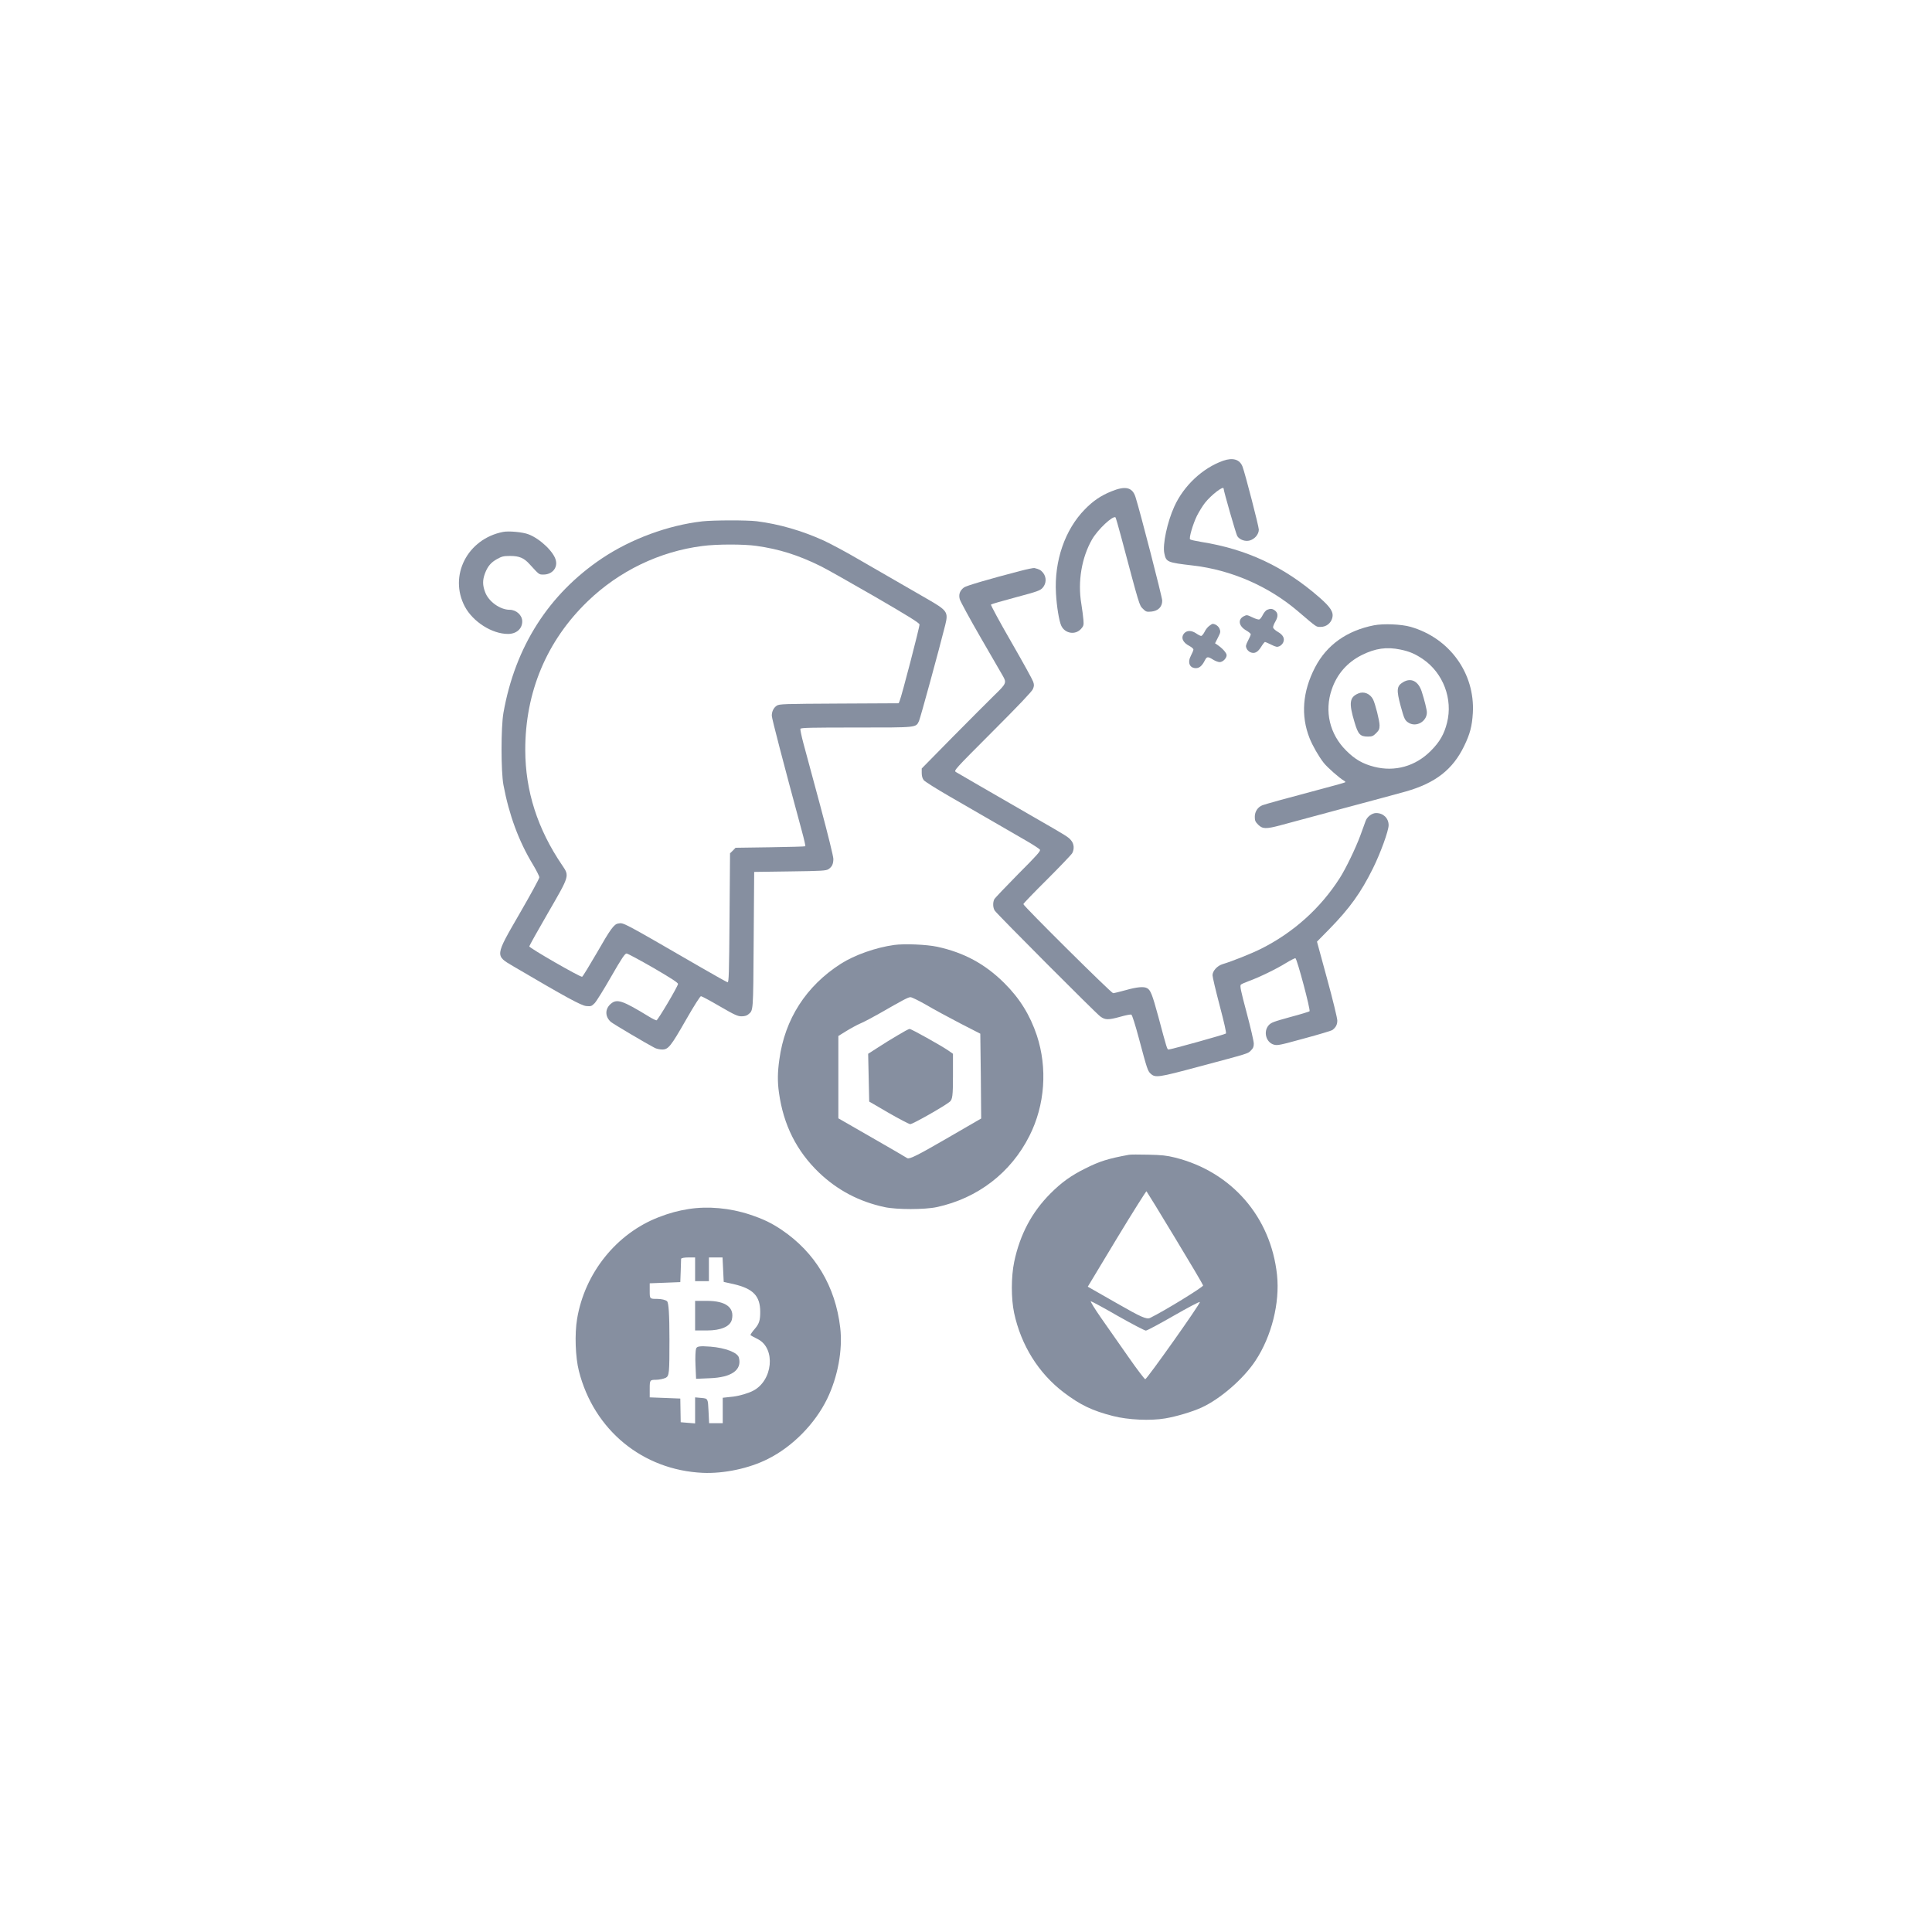 <svg width="676" height="676" viewBox="0 0 676 676" fill="none" xmlns="http://www.w3.org/2000/svg">
<path d="M427.957 161.219C420.74 163.789 414.191 169.951 410.881 177.239C408.417 182.661 406.727 190.583 407.396 193.611C408.029 196.674 408.382 196.815 417.395 197.871C430.774 199.42 443.836 205.089 454.117 213.855C460.983 219.7 460.455 219.348 462.109 219.348C464.011 219.348 465.63 218.116 466.158 216.25C466.687 214.243 465.665 212.553 461.722 209.102C449.329 198.258 436.267 192.132 420.212 189.597C418.275 189.28 416.55 188.893 416.409 188.717C415.951 188.294 417.395 183.365 418.803 180.478C419.507 179.105 420.74 177.063 421.62 175.936C423.803 173.19 428.133 169.845 428.133 170.936C428.133 171.746 432.499 186.956 432.922 187.59C433.767 188.893 435.738 189.562 437.323 189.104C439.083 188.576 440.456 186.921 440.456 185.301C440.456 184.175 435.633 165.55 434.753 163.261C433.767 160.726 431.373 160.022 427.957 161.219Z" fill="#868FA0"/>
<path d="M388.876 171.922C385.215 173.401 382.504 175.232 379.617 178.189C372.61 185.301 368.843 196.286 369.477 207.553C369.723 212.165 370.568 217.306 371.343 218.961C372.645 221.707 376.272 222.27 378.243 220.052C379.159 219.031 379.229 218.714 379.088 216.919C379.018 215.827 378.666 213.292 378.349 211.25C377.046 203.539 378.455 195.125 382.081 188.787C384.053 185.301 389.475 180.231 390.32 181.041C390.426 181.182 391.306 184.175 392.256 187.731C398.805 212.377 398.629 211.708 399.861 212.975C400.953 214.067 401.164 214.137 402.854 213.996C405.248 213.75 406.657 212.341 406.657 210.159C406.657 208.961 398.84 178.647 397.291 173.859C396.2 170.479 393.77 169.915 388.876 171.922Z" fill="#868FA0"/>
<path d="M245.754 182.414C233.748 183.788 220.862 188.541 210.687 195.336C192.026 207.835 180.231 226.284 176.147 249.451C175.267 254.486 175.267 269.837 176.147 274.625C178.119 285.152 181.499 294.306 186.428 302.44C187.696 304.552 188.717 306.594 188.717 306.981C188.717 307.404 185.618 313.072 181.851 319.586C173.119 334.69 173.155 334.303 179.668 338.141C198.117 348.985 203.363 351.837 205.124 352.013C206.814 352.154 206.99 352.083 208.081 350.992C208.715 350.323 211.32 346.133 213.855 341.697C217.552 335.254 218.679 333.599 219.242 333.634C219.63 333.634 223.855 335.923 228.643 338.669C234.98 342.366 237.304 343.88 237.234 344.302C237.022 345.429 230.157 357.012 229.699 357.012C229.417 357.012 228.22 356.414 227.023 355.675C217.799 350.041 215.897 349.407 213.75 351.203C211.637 352.999 211.637 355.71 213.75 357.576C214.524 358.245 226.354 365.251 229.101 366.66C229.734 366.976 230.896 367.223 231.706 367.223C233.854 367.223 234.734 366.096 240.086 356.731C242.761 352.048 244.98 348.562 245.261 348.562C245.543 348.562 248.5 350.147 251.81 352.083C257.091 355.146 258.112 355.604 259.485 355.604C260.471 355.604 261.351 355.358 261.774 354.97C263.605 353.421 263.534 354.724 263.71 329.057L263.886 305.08L276.385 304.904C287.546 304.763 289.025 304.658 289.87 304.13C291.103 303.285 291.56 302.404 291.595 300.574C291.595 299.658 289.765 292.229 286.983 281.843C284.413 272.336 281.772 262.549 281.103 260.049C280.434 257.549 279.977 255.26 280.047 255.014C280.188 254.627 283.885 254.556 299.658 254.556C321.135 254.556 320.431 254.627 321.558 252.268C322.015 251.317 328.599 227.235 330.712 218.785C331.874 214.102 331.557 213.644 324.057 209.349C319.128 206.532 315.255 204.279 300.503 195.758C296.067 193.153 290.504 190.195 288.215 189.139C280.54 185.654 272.548 183.365 264.767 182.379C261.316 181.957 249.592 181.992 245.754 182.414ZM264.661 191.005C272.653 192.132 279.272 194.209 287.124 198.082C288.884 198.927 297.334 203.715 305.96 208.68C317.72 215.51 321.663 217.94 321.734 218.503C321.839 219.172 315.467 243.712 314.762 245.296L314.446 246.071L293.567 246.177C274.308 246.282 272.618 246.317 271.773 246.916C270.682 247.655 270.048 248.923 270.048 250.437C270.048 251.352 274.026 266.633 280.575 290.821C281.35 293.637 281.878 295.996 281.772 296.102C281.702 296.208 276.174 296.349 269.485 296.454L257.373 296.63L256.422 297.616L255.436 298.567L255.26 321.206C255.12 340.5 255.014 343.809 254.591 343.704C254.31 343.633 250.014 341.239 245.085 338.387C217.095 322.191 218.256 322.825 216.285 323.142C214.841 323.353 213.574 325.114 208.821 333.423C206.215 337.894 203.927 341.662 203.68 341.767C203.082 341.979 185.196 331.698 185.196 331.134C185.196 330.923 188.118 325.677 191.709 319.48C199.35 306.277 199.279 306.559 196.709 302.756C188.083 290.081 183.823 276.808 183.787 262.478C183.752 242.163 191.287 224.207 205.652 210.37C216.637 199.772 230.791 192.942 245.789 191.04C250.789 190.371 260.26 190.371 264.661 191.005Z" fill="#868FA0"/>
<path d="M176.042 186.111C163.543 188.541 156.924 201.462 162.663 212.271C165.514 217.588 172.169 221.812 177.732 221.812C180.689 221.812 182.731 220.017 182.731 217.411C182.731 215.264 180.654 213.363 178.33 213.363C174.986 213.363 170.937 210.475 169.739 207.166C168.824 204.772 168.824 202.976 169.669 200.688C170.62 198.153 171.782 196.779 173.964 195.582C175.619 194.667 176.218 194.526 178.506 194.526C181.71 194.526 183.365 195.23 185.372 197.484C188.646 201.075 188.576 201.04 190.125 201.04C193.047 201.04 195.054 198.892 194.526 196.251C193.998 193.294 189.034 188.505 184.914 186.956C182.943 186.182 178.049 185.724 176.042 186.111Z" fill="#868FA0"/>
<path d="M356.836 199.807C345.746 202.694 338.106 204.948 337.296 205.546C335.852 206.638 335.359 207.976 335.817 209.666C336.028 210.44 339.303 216.461 343.105 223.045C346.908 229.629 350.429 235.685 350.886 236.494C352.259 238.889 352.119 239.205 347.894 243.29C345.816 245.332 339.232 251.916 333.282 257.936L322.508 268.886V270.47C322.508 271.527 322.755 272.372 323.212 272.97C323.6 273.463 327.684 276.033 332.261 278.674C336.873 281.35 343.739 285.293 347.506 287.476C351.274 289.659 356.414 292.652 358.949 294.095C361.449 295.539 363.667 296.982 363.878 297.299C364.16 297.757 362.751 299.341 356.238 305.855C351.872 310.291 348.105 314.234 347.894 314.657C347.33 315.784 347.401 317.65 348.07 318.635C348.915 319.903 383.348 354.442 384.968 355.639C386.693 356.907 387.749 356.942 392.045 355.745C393.876 355.217 395.566 354.9 395.847 355.006C396.129 355.111 397.185 358.421 398.523 363.42C401.34 373.983 401.586 374.722 402.572 375.638C404.227 377.187 405.213 377.046 419.507 373.208C437.182 368.49 436.583 368.702 437.71 367.54C438.485 366.8 438.696 366.237 438.696 365.146C438.696 364.336 437.569 359.477 436.196 354.337C434.119 346.556 433.767 344.866 434.189 344.514C434.436 344.302 435.668 343.739 436.935 343.281C440.491 342.014 446.653 339.021 449.927 336.979C451.547 335.993 453.061 335.219 453.272 335.289C453.835 335.5 458.624 353.421 458.201 353.844C458.025 353.985 454.962 354.935 451.371 355.886C445.632 357.47 444.752 357.787 443.907 358.738C441.97 360.921 442.956 364.688 445.667 365.498C446.97 365.885 447.744 365.709 456.335 363.35C461.44 361.977 465.877 360.639 466.158 360.428C467.391 359.512 467.919 358.526 467.919 357.083C467.919 356.273 466.334 349.724 464.363 342.542L460.807 329.48L465.172 325.043C472.285 317.755 476.157 312.368 480.382 303.848C483.023 298.531 485.875 290.68 485.875 288.744C485.875 286.279 484.009 284.483 481.509 284.483C480.101 284.483 478.411 285.716 477.847 287.194C477.636 287.758 476.826 290.011 476.017 292.229C474.397 296.665 470.911 303.883 468.799 307.193C462.074 317.755 452.568 326.311 441.16 332.015C437.745 333.705 431.232 336.31 427.852 337.331C425.915 337.894 424.26 339.725 424.26 341.239C424.26 341.873 425.387 346.626 426.76 351.837C428.345 357.858 429.154 361.414 428.943 361.625C428.591 361.977 409.719 367.223 408.874 367.223C408.381 367.223 408.311 367.012 405.283 355.675C403.171 347.929 402.572 346.38 401.34 345.746C400.213 345.112 397.713 345.359 393.876 346.45C391.798 347.013 389.827 347.506 389.475 347.506C388.841 347.506 358.069 316.981 358.069 316.347C358.069 316.136 361.801 312.263 366.378 307.721C370.92 303.179 374.898 299.024 375.18 298.496C375.955 297.018 375.814 295.257 374.757 294.025C373.772 292.828 373.349 292.581 361.414 285.716C346.274 276.984 335.359 270.682 334.514 270.154C333.669 269.625 333.74 269.555 347.26 256C356.52 246.74 361.026 241.987 361.414 241.107C361.871 239.98 361.871 239.593 361.484 238.466C361.237 237.727 357.752 231.424 353.738 224.453C349.724 217.517 346.591 211.673 346.732 211.532C346.908 211.356 350.816 210.229 355.428 208.997C363.068 206.955 363.949 206.638 364.829 205.652C366.167 204.138 366.202 201.92 364.934 200.371C364.125 199.42 363.632 199.174 361.942 198.751C361.66 198.681 359.371 199.138 356.836 199.807Z" fill="#868FA0"/>
<path d="M443.379 213.362C442.956 213.539 442.252 214.313 441.865 215.123C441.477 215.933 440.914 216.637 440.632 216.742C440.351 216.848 439.259 216.531 438.203 216.003C436.372 215.123 436.231 215.088 435.21 215.616C433.027 216.742 433.415 219.066 436.02 220.58C436.935 221.108 437.64 221.707 437.64 221.918C437.64 222.165 437.217 223.15 436.689 224.136C435.879 225.721 435.809 226.108 436.161 226.882C436.372 227.411 436.971 227.974 437.428 228.185C438.872 228.854 440.034 228.291 441.231 226.39C441.829 225.404 442.463 224.629 442.604 224.629C442.78 224.629 443.766 225.052 444.822 225.58C446.477 226.39 446.899 226.46 447.674 226.108C448.167 225.897 448.765 225.298 448.977 224.805C449.61 223.432 448.977 222.165 447.146 221.108C446.266 220.615 445.526 219.911 445.456 219.594C445.385 219.277 445.737 218.327 446.266 217.447C447.287 215.686 447.216 214.384 445.984 213.539C445.139 212.94 444.505 212.905 443.379 213.362Z" fill="#868FA0"/>
<path d="M423.064 219.031C422.536 219.418 421.796 220.369 421.444 221.144C421.057 221.883 420.529 222.517 420.282 222.517C420.036 222.517 419.261 222.129 418.557 221.636C416.937 220.545 415.388 220.51 414.402 221.531C413.064 223.01 413.769 224.805 416.198 226.037C416.937 226.425 417.571 226.988 417.571 227.27C417.571 227.551 417.184 228.502 416.691 229.417C415.423 231.812 416.233 233.783 418.451 233.783C419.684 233.783 420.634 232.938 421.585 231.037C422.289 229.699 422.606 229.664 424.437 230.791C425.211 231.284 426.268 231.671 426.761 231.671C427.852 231.671 429.19 230.333 429.19 229.241C429.19 228.467 427.746 226.847 425.986 225.65L425.141 225.087L426.162 223.08C427.077 221.284 427.113 221.003 426.725 220.017C426.338 219.066 425.211 218.292 424.296 218.292C424.12 218.292 423.592 218.609 423.064 219.031Z" fill="#868FA0"/>
<path d="M480.77 218.785C471.263 220.651 464.222 225.65 460.138 233.502C455.737 241.987 455.103 250.402 458.201 258.253C459.293 260.999 461.405 264.661 463.166 266.914C464.433 268.534 468.728 272.301 470.278 273.181C470.63 273.357 470.806 273.604 470.7 273.71C470.595 273.815 467.215 274.801 463.13 275.857C449.998 279.343 442.78 281.35 441.759 281.737C440.104 282.371 439.048 283.955 439.048 285.786C439.048 287.124 439.224 287.546 440.245 288.567C441.759 290.081 442.991 290.117 448.096 288.744C450.209 288.18 459.891 285.575 469.679 282.934C479.467 280.329 489.431 277.618 491.86 276.949C502.247 273.991 508.303 269.273 512.281 261.07C514.358 256.81 515.063 254.099 515.344 249.451C516.119 235.544 507.176 223.221 493.515 219.313C490.241 218.397 484.115 218.151 480.77 218.785ZM489.959 227.27C493.198 227.939 495.135 228.784 497.811 230.579C504.958 235.438 508.443 244.592 506.296 252.937C505.31 256.88 503.726 259.626 500.662 262.689C495.311 268.111 488.058 270.154 480.805 268.287C476.826 267.266 474.115 265.717 471.052 262.654C465.243 256.915 463.342 248.852 465.982 241.212C467.813 235.825 471.44 231.706 476.545 229.171C481.227 226.847 485.171 226.284 489.959 227.27Z" fill="#868FA0"/>
<path d="M490.91 238.712C488.692 240.05 488.551 241.353 490.1 247.092C491.333 251.599 491.579 252.127 492.952 252.937C495.628 254.521 499.254 252.409 499.254 249.275C499.254 248.324 498.409 244.944 497.459 241.987C496.262 238.29 493.691 237.022 490.91 238.712Z" fill="#868FA0"/>
<path d="M475.313 242.621C472.179 243.923 471.897 245.93 473.939 252.69C475.207 256.986 475.911 257.725 478.657 257.725C480.066 257.725 480.488 257.549 481.509 256.528C482.495 255.542 482.706 255.084 482.706 253.782C482.706 252.197 481.192 246.212 480.418 244.698C479.397 242.726 477.214 241.811 475.313 242.621Z" fill="#868FA0"/>
<path d="M312.861 330.641C306.454 331.522 298.989 334.162 294.201 337.225C282.054 345.006 274.59 356.59 272.689 370.744C272.055 375.18 272.02 378.56 272.548 382.257C274.097 393.559 278.709 402.748 286.596 410.318C293.039 416.444 300.539 420.423 309.482 422.359C313.707 423.275 323.565 423.275 327.79 422.359C342.12 419.261 353.738 410.318 360.217 397.396C365.639 386.658 366.554 373.701 362.787 362.294C360.393 355.146 356.801 349.337 351.415 343.985C344.69 337.296 337.331 333.317 327.966 331.275C324.234 330.465 316.418 330.149 312.861 330.641ZM324.023 339.232C338.352 341.38 349.83 350.851 354.513 364.441C357.963 374.405 357.154 384.792 352.224 394.404C340.782 416.515 311.066 421.549 292.687 404.438C284.237 396.551 279.66 384.405 280.892 373.208C281.913 364.019 285.61 356.203 291.842 349.936C297.581 344.232 304.94 340.5 312.932 339.268C317.051 338.599 319.903 338.599 324.023 339.232Z" fill="#868FA0"/>
<path d="M395.038 404.051C387.75 405.389 384.792 406.304 379.757 408.839C374.828 411.269 371.448 413.698 367.575 417.571C361.026 424.12 356.872 431.971 354.865 441.513C353.774 446.759 353.774 454.364 354.83 459.363C357.259 470.7 363.385 480.523 372.258 487.248C377.962 491.579 382.222 493.621 389.404 495.452C394.721 496.825 402.572 497.177 407.713 496.297C411.656 495.628 417.184 493.973 420.353 492.529C426.937 489.537 435.105 482.46 439.295 476.087C444.928 467.567 447.85 455.878 446.829 446.125C444.682 425.81 430.95 410.001 411.163 405.037C408.17 404.297 406.516 404.121 401.727 404.016C398.523 403.945 395.531 403.945 395.038 404.051ZM408.03 413.205C421.092 415.916 431.936 425.317 436.232 437.745C439.435 447.005 438.907 457.673 434.858 466.299C430.669 475.313 422.852 482.565 413.839 485.84C409.227 487.53 405.635 488.128 400.319 488.093C389.264 488.058 380.426 484.185 372.751 476.052C366.589 469.468 363.139 461.264 362.752 452.075C361.977 434.26 373.244 418.733 390.461 413.839C396.129 412.219 402.22 412.008 408.03 413.205Z" fill="#868FA0"/>
<path d="M241.001 423.028C237.234 423.627 234.241 424.436 230.509 425.88C215.686 431.584 204.561 445.491 201.92 461.511C201.04 466.757 201.321 474.89 202.554 479.714C207.8 500.381 224.876 514.394 245.93 515.344C253.289 515.661 262.161 513.795 268.675 510.486C277.301 506.19 285.152 498.198 289.413 489.466C293.145 481.791 294.905 472.285 293.99 464.539C292.3 450.068 285.223 438.238 273.498 430.316C269.872 427.887 267.091 426.549 262.337 424.965C255.437 422.676 247.656 421.972 241.001 423.028ZM256.704 432.112C267.126 434.788 275.048 440.738 280.611 449.998C282.477 453.096 284.624 459.081 285.223 462.99C285.821 466.898 285.469 474.82 284.519 478.376C281.596 489.607 273.111 499.536 262.83 503.796C257.408 506.049 253.958 506.754 247.867 506.789C241.705 506.789 238.537 506.19 233.291 504.043C224.101 500.24 216.848 493.093 212.905 483.974C210.581 478.552 210.018 475.665 210.053 468.799C210.088 462.25 210.476 460.138 212.658 454.68C215.651 447.216 221.566 440.315 228.502 436.231C232.305 433.978 237.797 432.041 242.515 431.302C245.966 430.739 252.902 431.161 256.704 432.112Z" fill="#868FA0"/>
<path d="M310.303 336.882C302.159 338.671 294.139 342.99 289.573 348.172C285.316 353.046 281.121 359.894 279.702 364.213C277.913 369.827 277.419 380.377 278.776 385.991C281.553 398.022 289.82 408.757 300.308 414.125C307.527 417.765 319.002 418.999 327.948 417.148C333.13 416.037 340.781 412.15 345.161 408.449C360.338 395.431 364.348 373.467 354.539 357.056C345.099 341.324 327.208 333.18 310.303 336.882ZM324.123 351.627C326.714 353.169 332.02 356.007 335.907 358.043L343.002 361.683L343.187 376.552L343.31 391.359L330.848 398.577C321.285 404.13 318.2 405.672 317.46 405.241C316.904 404.87 311.29 401.6 304.935 397.96L293.337 391.297V376.922V362.485L295.928 360.881C297.409 359.956 299.753 358.66 301.172 358.043C302.591 357.426 305.491 355.884 307.65 354.65C316.041 349.838 317.768 348.912 318.57 348.912C319.064 348.912 321.532 350.146 324.123 351.627Z" fill="#868FA0"/>
<path d="M314.005 362.3C311.969 363.473 308.822 365.447 307.033 366.619L303.763 368.717L303.948 377.046L304.133 385.436L310.92 389.385C314.683 391.544 318.077 393.333 318.508 393.333C319.372 393.333 330.601 386.979 332.39 385.436C333.254 384.634 333.439 383.339 333.439 376.614V368.717L331.773 367.544C329.244 365.817 318.879 360.018 318.262 360.018C317.953 360.018 316.041 361.066 314.005 362.3Z" fill="#868FA0"/>
<path d="M238.381 430.036C220.428 434.869 208 450.75 208 468.978C208 479.957 211.798 488.864 220.014 496.942C229.059 505.849 238.657 509.578 250.809 508.818C263.445 507.99 273.802 502.121 280.43 492.04C286.092 483.478 288.578 474.985 287.887 466.562C286.368 448.747 274.492 434.248 257.99 430.036C252.742 428.655 243.421 428.655 238.381 430.036ZM243.214 444.121V448.264H245.631H248.047V444.121V439.978H250.464H252.812L253.019 444.259L253.226 448.54L256.678 449.3C263.514 450.888 266 453.443 266 459.035C266 461.935 265.654 463.109 264.204 464.835C263.169 466.009 262.478 467.045 262.616 467.183C262.754 467.321 263.928 467.943 265.171 468.564C271.523 471.809 270.419 483.133 263.445 486.654C261.857 487.483 258.819 488.38 256.678 488.657L252.881 489.071V493.559V497.978H250.464H248.116L247.909 493.697C247.702 489.347 247.702 489.347 245.493 489.14L243.214 488.933V493.49V498.047L240.659 497.84L238.174 497.633L238.105 493.49L238.035 489.347L232.719 489.14L227.333 488.933V485.895C227.333 482.926 227.402 482.788 229.474 482.788C230.647 482.788 232.166 482.442 232.926 482.097C234.169 481.407 234.238 480.509 234.238 468.771C234.238 459.864 233.962 455.859 233.409 455.307C232.926 454.824 231.407 454.478 229.957 454.478C227.333 454.478 227.333 454.478 227.333 451.716V449.024L232.719 448.817L238.035 448.609L238.174 444.812C238.243 442.74 238.312 440.807 238.312 440.462C238.381 440.186 239.485 439.978 240.797 439.978H243.214V444.121Z" fill="#868FA0"/>
<path d="M243.214 460.347V465.526H247.357C252.259 465.526 255.435 464.145 256.057 461.797C257.092 457.516 253.985 455.169 247.357 455.169H243.214V460.347Z" fill="#868FA0"/>
<path d="M243.559 471.878C243.352 472.431 243.214 475.054 243.352 477.678L243.559 482.442L248.392 482.235C255.988 481.959 259.647 479.335 258.542 475.054C258.128 473.259 253.778 471.602 248.6 471.188C244.871 470.912 243.835 471.05 243.559 471.878Z" fill="#868FA0"/>
<path d="M390.808 408.919C372.642 413.371 359.072 430.747 359 449.702C359 456.523 360.149 461.19 363.452 468.227C370.129 482.228 385.495 491.921 401.004 491.921C410.84 491.921 421.826 487.469 429.437 480.577C442.936 468.083 446.813 447.763 438.699 431.321C433.099 420.048 422.041 411.217 410.122 408.704C405.168 407.698 395.547 407.77 390.808 408.919ZM411.128 433.116C416.441 441.876 420.893 449.415 420.964 449.774C421.108 450.276 407.322 458.749 402.44 461.118C401.219 461.765 399.209 460.831 390.808 456.021L380.612 450.205L390.736 433.403C396.337 424.141 401.075 416.674 401.147 416.817C401.291 416.961 405.814 424.284 411.128 433.116ZM391.167 460.472C396.121 463.272 400.501 465.57 400.932 465.57C401.363 465.57 405.743 463.201 410.625 460.4C415.507 457.6 419.672 455.374 419.816 455.59C420.175 455.949 401.291 482.587 400.716 482.587C400.501 482.587 397.844 479.141 394.901 474.904C391.957 470.668 387.649 464.565 385.351 461.262C383.053 457.959 381.402 455.303 381.689 455.303C381.905 455.303 386.213 457.6 391.167 460.472Z" fill="#868FA0"/>
</svg>
